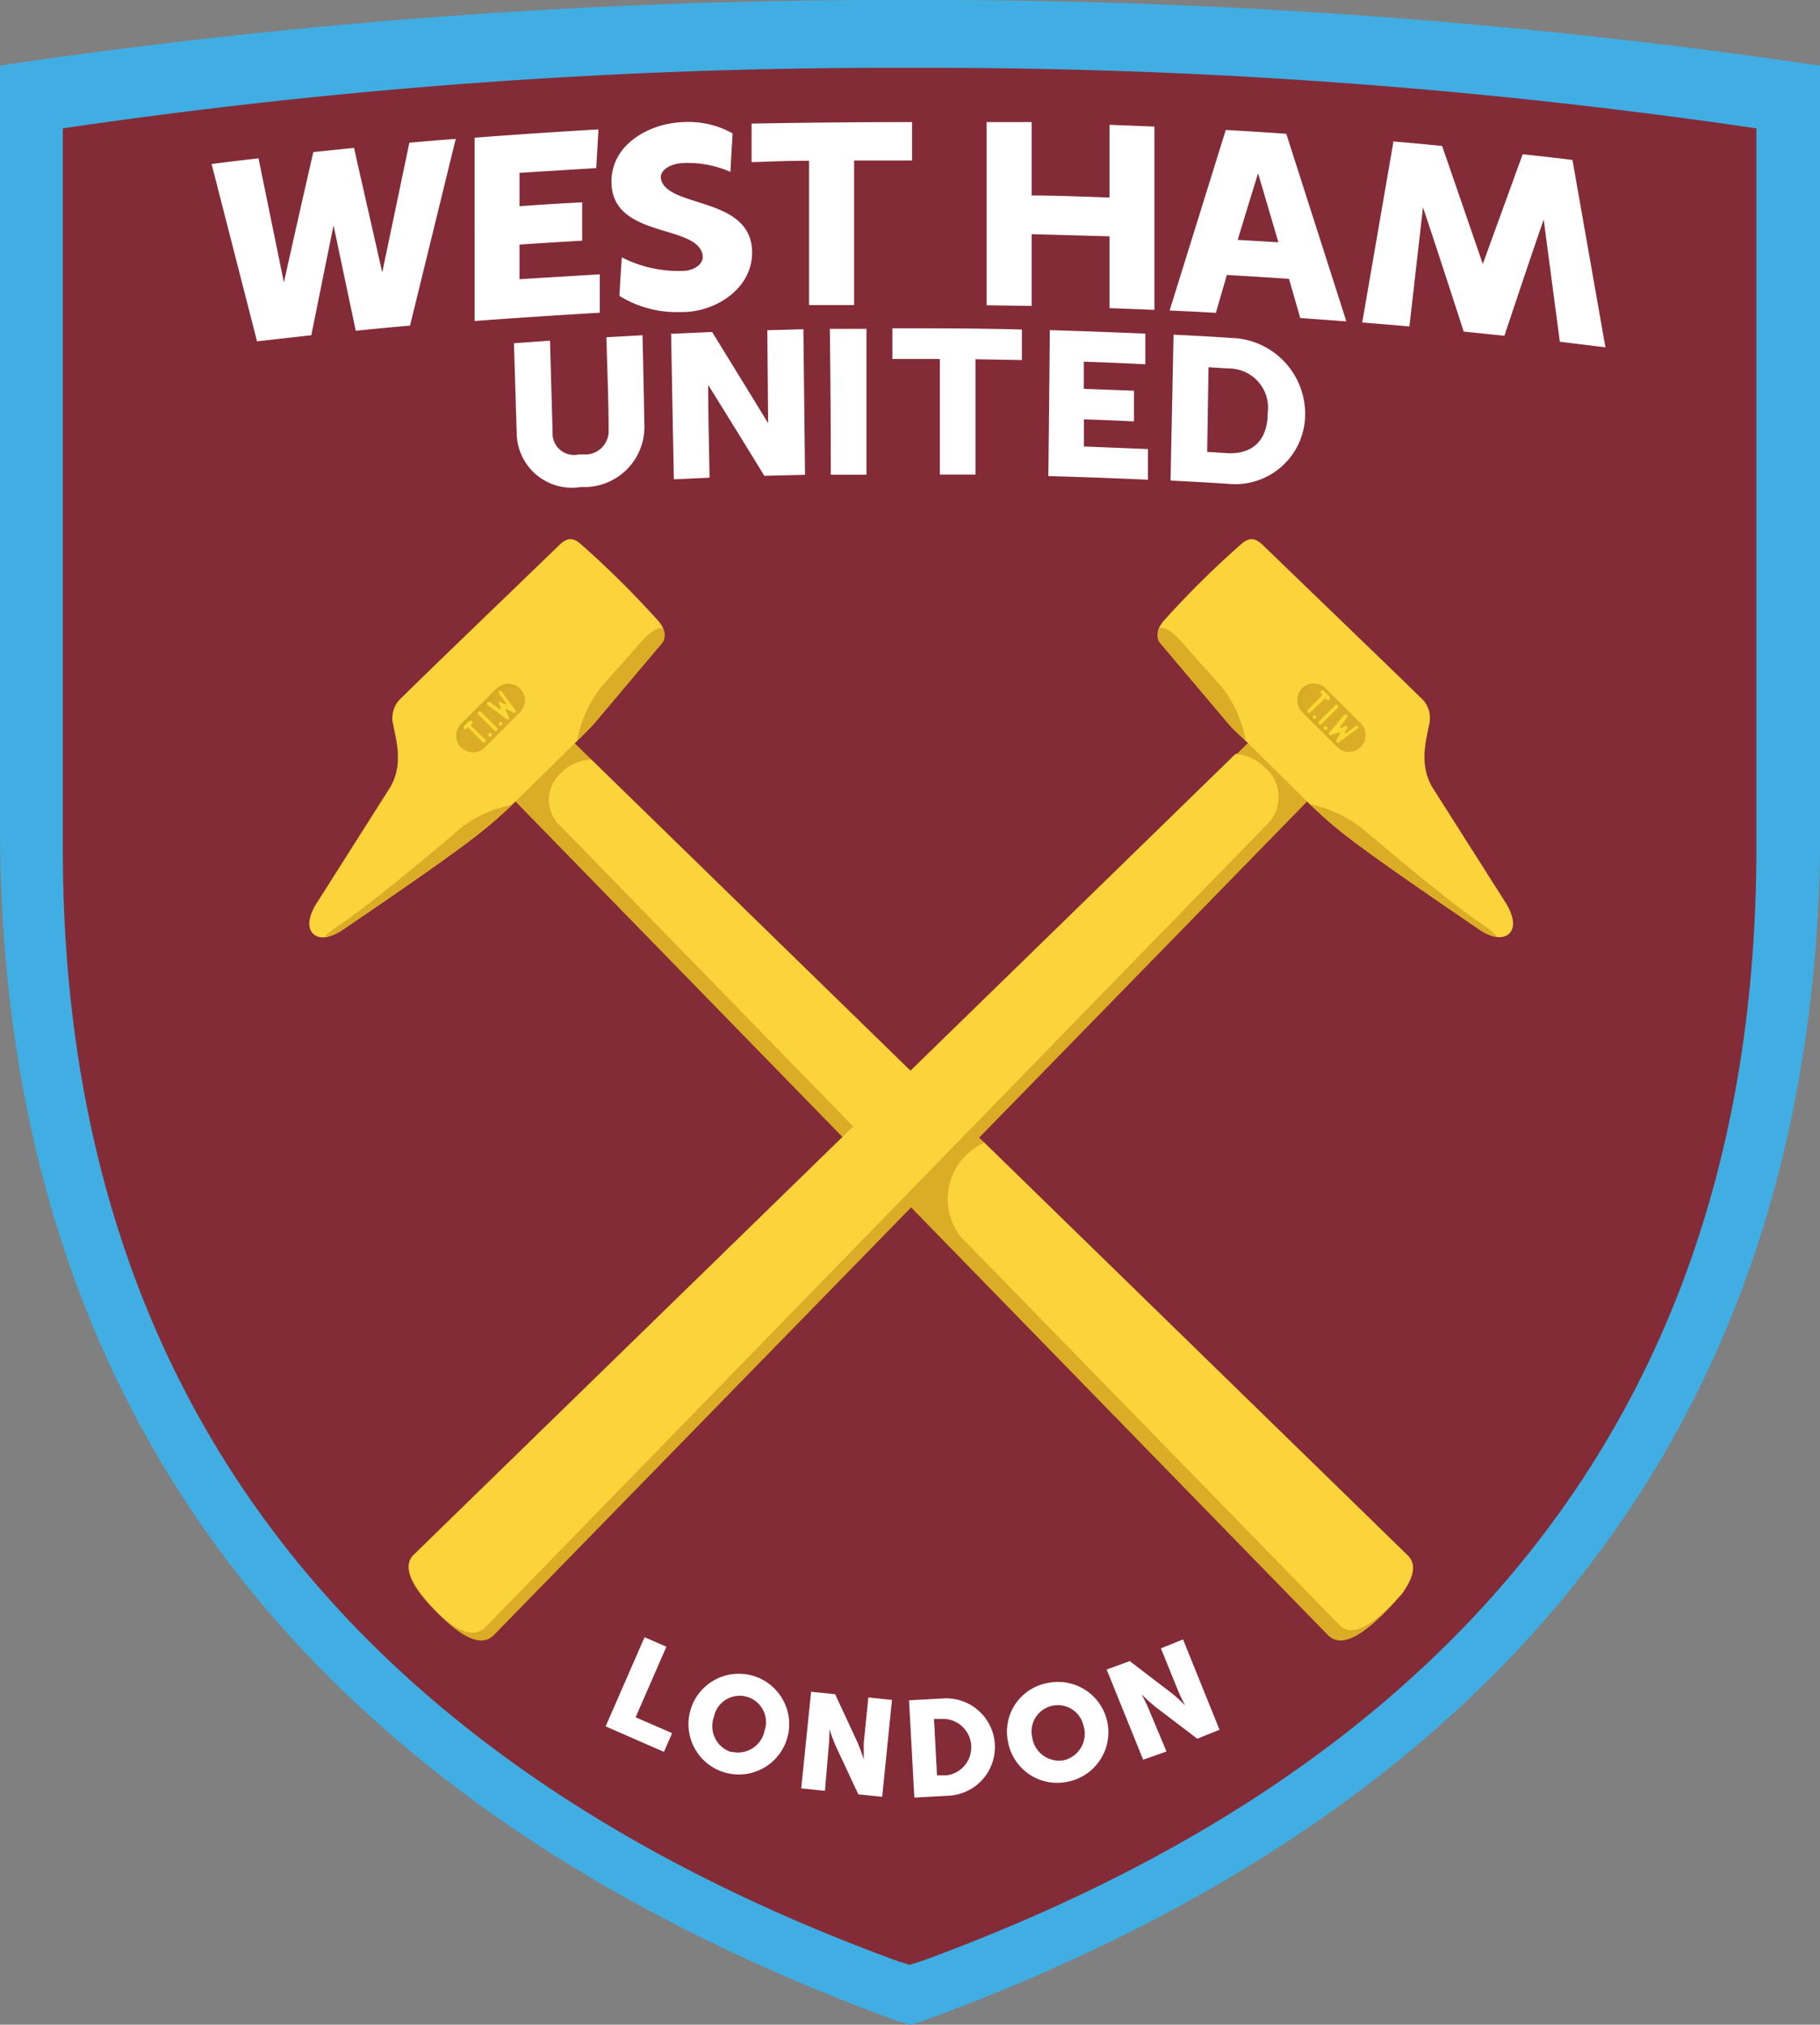 <svg xmlns="http://www.w3.org/2000/svg" viewBox="0 0 134.18 149.24"><rect x="0" y="0" width="134.18" height="149.24" fill="#808080" stroke="none"/><defs><style>.cls-1{fill:#40aee3;}.cls-2{fill:#832c37;}.cls-3{fill:#dbad26;}.cls-4{fill:#fbd33b;}.cls-5{fill:#d4ac22;}.cls-6{fill:#fad833;}.cls-7{fill:#fff;}</style></defs><g id="Layer_2" data-name="Layer 2"><g id="Layer_1-2" data-name="Layer 1"><path class="cls-1" d="M67.09,72v0l.08.09L67.09,72ZM134.17,4.84h0A450.12,450.12,0,0,0,67.08,0,450.08,450.08,0,0,0,0,4.83v56c0,47.32,27.45,73.93,66,88.08l1.1.35h0l1.1-.35c38.54-14.15,66-40.76,66-88.08v-56Z"/><path class="cls-2" d="M129.54,9.47h0A420,420,0,0,0,67.08,5,420,420,0,0,0,4.63,9.46V62.51c0,44.05,25.55,68.83,61.43,82l1,.32h0l1-.32c35.88-13.17,61.42-37.95,61.43-82v-53Z"/><path class="cls-3" d="M97.91,120.53c1,1,2.57-.06,4.19-1.68s2.67-3.2,1.69-4.19L41.85,54.28a3.11,3.11,0,0,0-4.31,4.32Z"/><path class="cls-4" d="M43.78,53.36l5.06-6s.48-.63-.26-1.54A69.51,69.51,0,0,0,42.7,40c-.56-.42-1-.32-1.57.28-3.11,3-11,10.6-11.47,11.1A2,2,0,0,0,29,53.47c.19,1.06.76,2.83-.22,4.54l-5.33,8.4c-.67,1-.87,1.92-.36,2.42.27.26.95.57,2.32-.39.66-.46,7.91-5.34,10.22-7.24C37,60.09,38,59.08,38,59.08l4.37-4.29S43.3,53.88,43.78,53.36Z"/><path class="cls-3" d="M25.43,67.9c-1.52,1-1.51,1.18-1.3,1.15a3.53,3.53,0,0,0,1.26-.61c.66-.45,7.91-5.34,10.22-7.24,1-.78,1.75-1.52,2.14-1.88a9.06,9.06,0,0,0-3.64,1.6C32.87,62,27.59,66.44,25.43,67.9Z"/><path class="cls-3" d="M43.77,53.36l5.07-6a1.08,1.08,0,0,0,.06-1s-.42-.48-1.88,1.23c-1.23,1.43-1.81,2-2.84,3.23a9.14,9.14,0,0,0-1.63,3.75C42.84,54.33,43.42,53.74,43.77,53.36Z"/><path class="cls-3" d="M36.4,120.53c-1,1-2.57-.06-4.19-1.68s-2.67-3.2-1.68-4.19l62-60.4a3.11,3.11,0,0,1,4.32,4.32Z"/><path class="cls-4" d="M35.8,119.93,93.6,60.57a2.83,2.83,0,0,0-.36-4,3.38,3.38,0,0,0-2.15-1l-60.56,59c-1,.94,0,2.42,1.46,4S34.89,120.85,35.8,119.93Z"/><path class="cls-4" d="M90.56,53.34l-5.07-6s-.47-.64.27-1.54A68.41,68.41,0,0,1,91.63,40c.57-.42,1-.32,1.58.28,3.1,3,11,10.6,11.47,11.09a2,2,0,0,1,.67,2.09c-.19,1.06-.75,2.83.23,4.54l5.33,8.39c.66,1,.86,1.93.36,2.42-.27.27-1,.57-2.33-.38-.66-.46-7.91-5.34-10.22-7.24-1.35-1.11-2.38-2.13-2.38-2.13L92,54.76S91,53.86,90.56,53.34Z"/><path class="cls-3" d="M108.91,67.88c1.51,1,1.51,1.18,1.29,1.15a3.61,3.61,0,0,1-1.26-.61c-.66-.46-7.91-5.34-10.22-7.24-1-.78-1.74-1.52-2.13-1.89a9.24,9.24,0,0,1,3.63,1.61C101.46,61.93,106.74,66.41,108.91,67.88Z"/><path class="cls-3" d="M90.56,53.34l-5.07-6a1.09,1.09,0,0,1,0-1s.41-.47,1.87,1.24c1.23,1.43,1.81,2,2.85,3.22a9.38,9.38,0,0,1,1.63,3.76C91.5,54.3,90.91,53.72,90.56,53.34Z"/><path class="cls-3" d="M100.32,55.06a1.22,1.22,0,0,1-1.73,0L96,52.47a1.24,1.24,0,0,1,0-1.73,1.22,1.22,0,0,1,1.73,0l2.6,2.59A1.24,1.24,0,0,1,100.32,55.06Z"/><path class="cls-5" d="M96.34,52.47A1.22,1.22,0,0,1,97,50.4a1.21,1.21,0,0,0-1,.34,1.24,1.24,0,0,0,0,1.73l2.6,2.59a1.21,1.21,0,0,0,1,.35,1.18,1.18,0,0,1-.69-.35Z"/><path class="cls-3" d="M97.48,53.42a.13.13,0,0,1-.18,0,.14.14,0,0,1,0-.19L98.49,52a.13.13,0,0,1,.18,0,.14.14,0,0,1,0,.19Z"/><path class="cls-3" d="M97.88,53.82a.13.13,0,1,1,0-.19A.14.14,0,0,1,97.88,53.82Z"/><path class="cls-3" d="M97.06,53a.14.14,0,0,1-.19,0,.13.13,0,0,1,0-.18.14.14,0,0,1,.19,0A.13.13,0,0,1,97.06,53Z"/><path class="cls-3" d="M98,51.39,97.61,51a.13.13,0,0,0-.19.19l.07.06a.07.07,0,0,1,0,.09l-1,1a.14.14,0,0,0,0,.19.13.13,0,0,0,.18,0l1.06-1.06a.08.08,0,0,1,.08,0l.07.07a.13.13,0,0,0,.19-.19Z"/><path class="cls-3" d="M100.2,53.58a.14.14,0,0,0-.19,0l-.69.5a.06.06,0,0,1-.09,0,.07.07,0,0,1,0-.08l.14-.29a.12.12,0,0,0,0-.14h0a.16.16,0,0,0-.15,0l-.28.14a.06.06,0,0,1-.08,0,.06.06,0,0,1,0-.09l.5-.69a.13.13,0,0,0,0-.19.13.13,0,0,0-.18,0l-1,1.36a.13.13,0,0,0,0,.17h0a.16.16,0,0,0,.15,0l.48-.24a.08.08,0,0,1,.08,0,.08.08,0,0,1,0,.09l-.24.48a.12.12,0,0,0,0,.15h0a.13.13,0,0,0,.17,0l1.36-1A.14.14,0,0,0,100.2,53.58Z"/><path class="cls-4" d="M43.6,56a3.12,3.12,0,0,0-2.2.94,2.64,2.64,0,0,0-.35,3.67L65.8,86,70,81.74Z"/><path class="cls-4" d="M103.79,114.66,72.57,84.23a4.71,4.71,0,0,0-1.36.93,4.52,4.52,0,0,0-.38,6l27.93,28.63c.91.92,2.38,0,3.89-1.56.26-.26.5-.51.72-.76C104.17,116.33,104.48,115.35,103.79,114.66Z"/><path class="cls-6" d="M97.42,53.36a.11.11,0,0,1-.18,0,.13.13,0,0,1,0-.18L98.43,52a.12.12,0,0,1,.19,0,.13.13,0,0,1,0,.18Z"/><path class="cls-6" d="M97.82,53.76a.13.13,0,0,1-.18,0,.12.12,0,0,1,0-.19.13.13,0,0,1,.18,0A.14.14,0,0,1,97.82,53.76Z"/><path class="cls-6" d="M97,52.94a.13.13,0,1,1,0-.18A.13.13,0,0,1,97,52.94Z"/><path class="cls-6" d="M98,51.33l-.41-.41a.13.13,0,0,0-.18,0,.12.12,0,0,0,0,.19l.06.07a.06.06,0,0,1,0,.08l-1.05,1.06a.13.13,0,0,0,0,.18.12.12,0,0,0,.19,0l1.05-1a.07.07,0,0,1,.09,0l.06.07a.13.13,0,0,0,.19-.19Z"/><path class="cls-6" d="M100.14,53.53a.14.14,0,0,0-.19,0l-.69.5a.06.06,0,0,1-.09,0,.06.06,0,0,1,0-.08l.14-.29a.14.14,0,0,0,0-.14h0a.12.12,0,0,0-.14,0l-.28.14a.08.08,0,0,1-.09,0,.06.06,0,0,1,0-.09l.5-.69a.14.14,0,0,0,0-.19.14.14,0,0,0-.19,0L98,54a.14.14,0,0,0,0,.17h0a.12.12,0,0,0,.15,0L98.7,54a.07.07,0,0,1,.08,0,.08.08,0,0,1,0,.08l-.24.48a.16.16,0,0,0,0,.15h0a.14.14,0,0,0,.17,0l1.36-1A.13.13,0,0,0,100.14,53.53Z"/><path class="cls-3" d="M38.34,50.76a1.22,1.22,0,0,1,0,1.73l-2.59,2.6A1.22,1.22,0,0,1,34,53.36l2.59-2.6A1.24,1.24,0,0,1,38.34,50.76Z"/><path class="cls-5" d="M34.24,53.58,36.83,51a1.22,1.22,0,0,1,1.61-.1l-.1-.12a1.24,1.24,0,0,0-1.73,0L34,53.36a1.22,1.22,0,0,0,0,1.73l.11.1A1.22,1.22,0,0,1,34.24,53.58Z"/><path class="cls-3" d="M36.64,53.79a.13.13,0,0,1,0,.18.14.14,0,0,1-.19,0l-1.19-1.19a.13.13,0,0,1,0-.18.12.12,0,0,1,.19,0Z"/><path class="cls-3" d="M37,53.39a.13.13,0,1,1-.19,0A.14.14,0,0,1,37,53.39Z"/><path class="cls-3" d="M36.22,54.21a.13.13,0,1,1-.18,0A.13.13,0,0,1,36.22,54.21Z"/><path class="cls-3" d="M34.61,53.25l-.41.41a.13.13,0,0,0,0,.18.12.12,0,0,0,.19,0l.06-.06a.07.07,0,0,1,.09,0l1.05,1a.13.13,0,0,0,.19-.19l-1.05-1a.08.08,0,0,1,0-.09l.07-.06a.13.13,0,0,0-.19-.19Z"/><path class="cls-3" d="M36.8,51.07a.15.15,0,0,0,0,.19l.51.69a.06.06,0,0,1,0,.09.06.06,0,0,1-.08,0l-.29-.13a.12.12,0,0,0-.14,0h0a.12.12,0,0,0,0,.14l.13.28a.07.07,0,0,1,0,.09.08.08,0,0,1-.09,0L36.07,52a.15.15,0,0,0-.19,0,.14.14,0,0,0,0,.19l1.36,1a.15.15,0,0,0,.17,0h0a.12.12,0,0,0,0-.15l-.24-.49a.08.08,0,0,1,0-.08.1.1,0,0,1,.09,0l.48.24a.14.14,0,0,0,.15,0h0a.14.14,0,0,0,0-.17L37,51.1A.14.14,0,0,0,36.8,51.07Z"/><path class="cls-6" d="M36.64,53.65a.13.13,0,1,1-.19.19l-1.19-1.19a.13.13,0,0,1,.19-.19Z"/><path class="cls-6" d="M37,53.26a.13.13,0,1,1-.19,0A.14.14,0,0,1,37,53.26Z"/><path class="cls-6" d="M36.22,54.08a.13.13,0,1,1-.18,0A.13.13,0,0,1,36.22,54.08Z"/><path class="cls-6" d="M34.61,53.12l-.41.41a.13.13,0,0,0,0,.18.13.13,0,0,0,.19,0l.06-.06a.06.06,0,0,1,.09,0l1.05,1.05a.13.13,0,1,0,.19-.19l-1.05-1a.07.07,0,0,1,0-.09l.07-.06a.13.13,0,0,0-.19-.19Z"/><path class="cls-6" d="M36.8,50.94a.14.14,0,0,0,0,.18l.51.7a.06.06,0,0,1,0,.09.06.06,0,0,1-.08,0l-.29-.14a.14.14,0,0,0-.14,0h0a.12.12,0,0,0,0,.14l.13.28a.08.08,0,0,1,0,.09s-.07,0-.09,0l-.69-.5a.14.14,0,1,0-.16.22l1.36,1a.15.15,0,0,0,.17,0h0a.12.12,0,0,0,0-.15l-.24-.49a.08.08,0,0,1,0-.08.1.1,0,0,1,.09,0l.48.24a.16.16,0,0,0,.15,0h0a.13.13,0,0,0,0-.17L37,51A.14.14,0,0,0,36.8,50.94Z"/><path class="cls-7" d="M42.74,35.91A4.07,4.07,0,0,1,38.1,32.1l-.21-6.8,2.66-.19c.06,2.26.13,4.53.19,6.79a1.58,1.58,0,0,0,1.92,1.6l.39,0a1.73,1.73,0,0,0,1.82-1.85c0-2.26-.11-4.53-.16-6.79l2.66-.15c.05,2.26.1,4.53.14,6.79a4.43,4.43,0,0,1-4.38,4.4l-.39,0Zm6.67-11.3,3.09-.14q2.07,3.36,4.13,6.72h0l-.06-6.85,2.66-.07L59.35,35l-3,.07q-2.06-3.36-4.14-6.7h0c0,2.28.07,4.56.1,6.84l-2.63.12c-.07-3.58-.14-7.17-.2-10.75Zm11.81-.37,2.66,0c0,3.58,0,7.17,0,10.75l-2.63,0q0-5.37-.07-10.75Zm8,2.22c-1.38,0-2.06,0-3.43,0,0-.91,0-1.36,0-2.26,3.19,0,6.37,0,9.55.09,0,.9,0,1.35,0,2.25l-3.42-.06c0,2.83,0,5.67,0,8.5-1,0-1.58,0-2.63,0q0-4.26,0-8.5Zm8-2.13c2.41.07,4.81.16,7.22.26,0,.9,0,1.35,0,2.26-1.82-.09-2.72-.13-4.54-.19,0,.78,0,1.18,0,2l3.7.14c0,.9,0,1.36,0,2.26-1.48-.07-2.21-.1-3.69-.15,0,.82,0,1.22,0,2l4.72.19c0,.91,0,1.36,0,2.26-2.45-.11-4.89-.2-7.34-.27q.06-5.38.11-10.75ZM90.46,33.4c1.82.11,3-.89,3-2.95a2.89,2.89,0,0,0-2.87-3.29l-1.49-.09L89,33.31l1.48.09Zm-3.94-8.73c1.71.08,2.56.13,4.26.24a5.6,5.6,0,0,1,5.44,5.75,5.16,5.16,0,0,1-5.71,5c-1.68-.11-2.53-.15-4.21-.24.07-3.58.15-7.17.22-10.75ZM15.6,12.09c1.38-.18,2.07-.26,3.46-.42.62,3.05,1.25,6.1,1.87,9.15h0Q22,16,23.1,11.21l3-.31c.69,3.06,1.39,6.12,2.08,9.18h0q1-4.77,2-9.56c1.36-.12,2.05-.18,3.42-.28L30.23,24c-1.61.14-2.41.22-4,.38-.55-2.59-1.09-5.17-1.64-7.76h0c-.55,2.69-1.09,5.39-1.64,8.09l-4,.45L15.6,12.09Zm87-1.67c1.49.12,2.24.19,3.72.34,1,2.89,2,5.8,3,8.7h0l2.94-8.09c1.47.16,2.21.24,3.67.42l2.43,13.81L115,25.19q-.6-4.52-1.19-9h0c-1,2.85-1.94,5.71-2.9,8.56l-3-.31q-1.47-4.57-3-9.16h0l-1,8.78-3.48-.29q1.15-6.66,2.3-13.32ZM35,10.15q4.56-.35,9.12-.61c-.06,1.14-.1,1.71-.16,2.85l-5.66.35V15.2c1.85-.13,2.77-.19,4.62-.29v2.83c-1.85.11-2.77.16-4.62.29v2.55l5.92-.36c0,1.13,0,1.7,0,2.83q-4.62.27-9.23.61V10.15Zm24.68,1.7c-1.71,0-2.56.05-4.27.1V9.11Q61.3,9,67.24,9v2.83c-1.71,0-2.57,0-4.27,0V22.49c-1.33,0-2,0-3.32,0V11.85ZM72.74,9c1.33,0,2,0,3.32,0v5.41c1.91,0,3.83.09,5.74.15V9.2l3.31.13V22.84l-3.31-.13V17.42l-5.74-.16v5.29l-3.32-.05V9Zm20,3.81q-.75,2.43-1.49,4.87l3,.18-1.47-5ZM95,20.55c-1.82-.12-2.73-.18-4.55-.28-.32,1.11-.49,1.67-.81,2.79-1.36-.08-2-.11-3.41-.17L90.37,9.58c1.78.1,2.68.16,4.46.28q2.22,6.92,4.43,13.83l-3.4-.25c-.33-1.16-.5-1.73-.83-2.89ZM50.36,9c-2.47.09-5.27,1.61-5.28,4.38,0,4.24,6.33,3.1,6.72,5.42.11.64-.61,1.18-1.53,1.17a9.2,9.2,0,0,1-4.43-1c-.07,1.16-.12,1.78-.17,2.84A8,8,0,0,0,50.19,23c2.38.06,5.24-1.59,5.26-4.37,0-4.2-6.26-3.25-6.72-5.44-.12-.56.56-1.11,1.59-1.17a7.79,7.79,0,0,1,3.53.65c.07-1.34.09-1.53.16-2.84A6.71,6.71,0,0,0,50.36,9Z"/><path class="cls-7" d="M47.52,120.68l1.61.7-2.27,5.2,2.69,1.17-.6,1.38-4.3-1.88,2.87-6.57Zm6.41,8.44a2,2,0,0,0,2.44-1.56,1.94,1.94,0,1,0-3.74-1,2,2,0,0,0,1.3,2.59Zm1.54-5.61a3.71,3.71,0,1,1-2,7.15,3.71,3.71,0,1,1,2-7.15Zm4.33,1.19,1.77.18,1.64,3.53a12.94,12.94,0,0,1,.47,1.28h0s0-.78,0-1.23l.34-3.34,1.74.18-.72,7.14-1.76-.18-1.65-3.53a13.37,13.37,0,0,1-.48-1.27h0s0,.78-.05,1.23L60.82,132l-1.75-.18.73-7.14Zm10,6.16a2.09,2.09,0,0,0-.22-4.16l-.72,0,.22,4.16.72,0Zm-2.78-5.53,2.55-.14a3.59,3.59,0,1,1,.38,7.17l-2.54.14-.39-7.17Zm11.44,4.41a2,2,0,0,0,1.43-2.51,1.94,1.94,0,1,0-3.79.83,2,2,0,0,0,2.36,1.68Zm-1.25-5.68a3.71,3.71,0,1,1,1.59,7.25,3.68,3.68,0,0,1-4.47-2.86,3.64,3.64,0,0,1,2.88-4.39Zm4.38-1,2.69,6.65L86,129.1,84.7,126c-.17-.42-.53-1.11-.53-1.11h0a12.15,12.15,0,0,0,1,.91l3.1,2.36,1.64-.66-2.69-6.66-1.63.66,1.26,3.11a12,12,0,0,0,.53,1.1h0a12.15,12.15,0,0,0-1-.91l-3.09-2.36Z"/></g></g></svg>